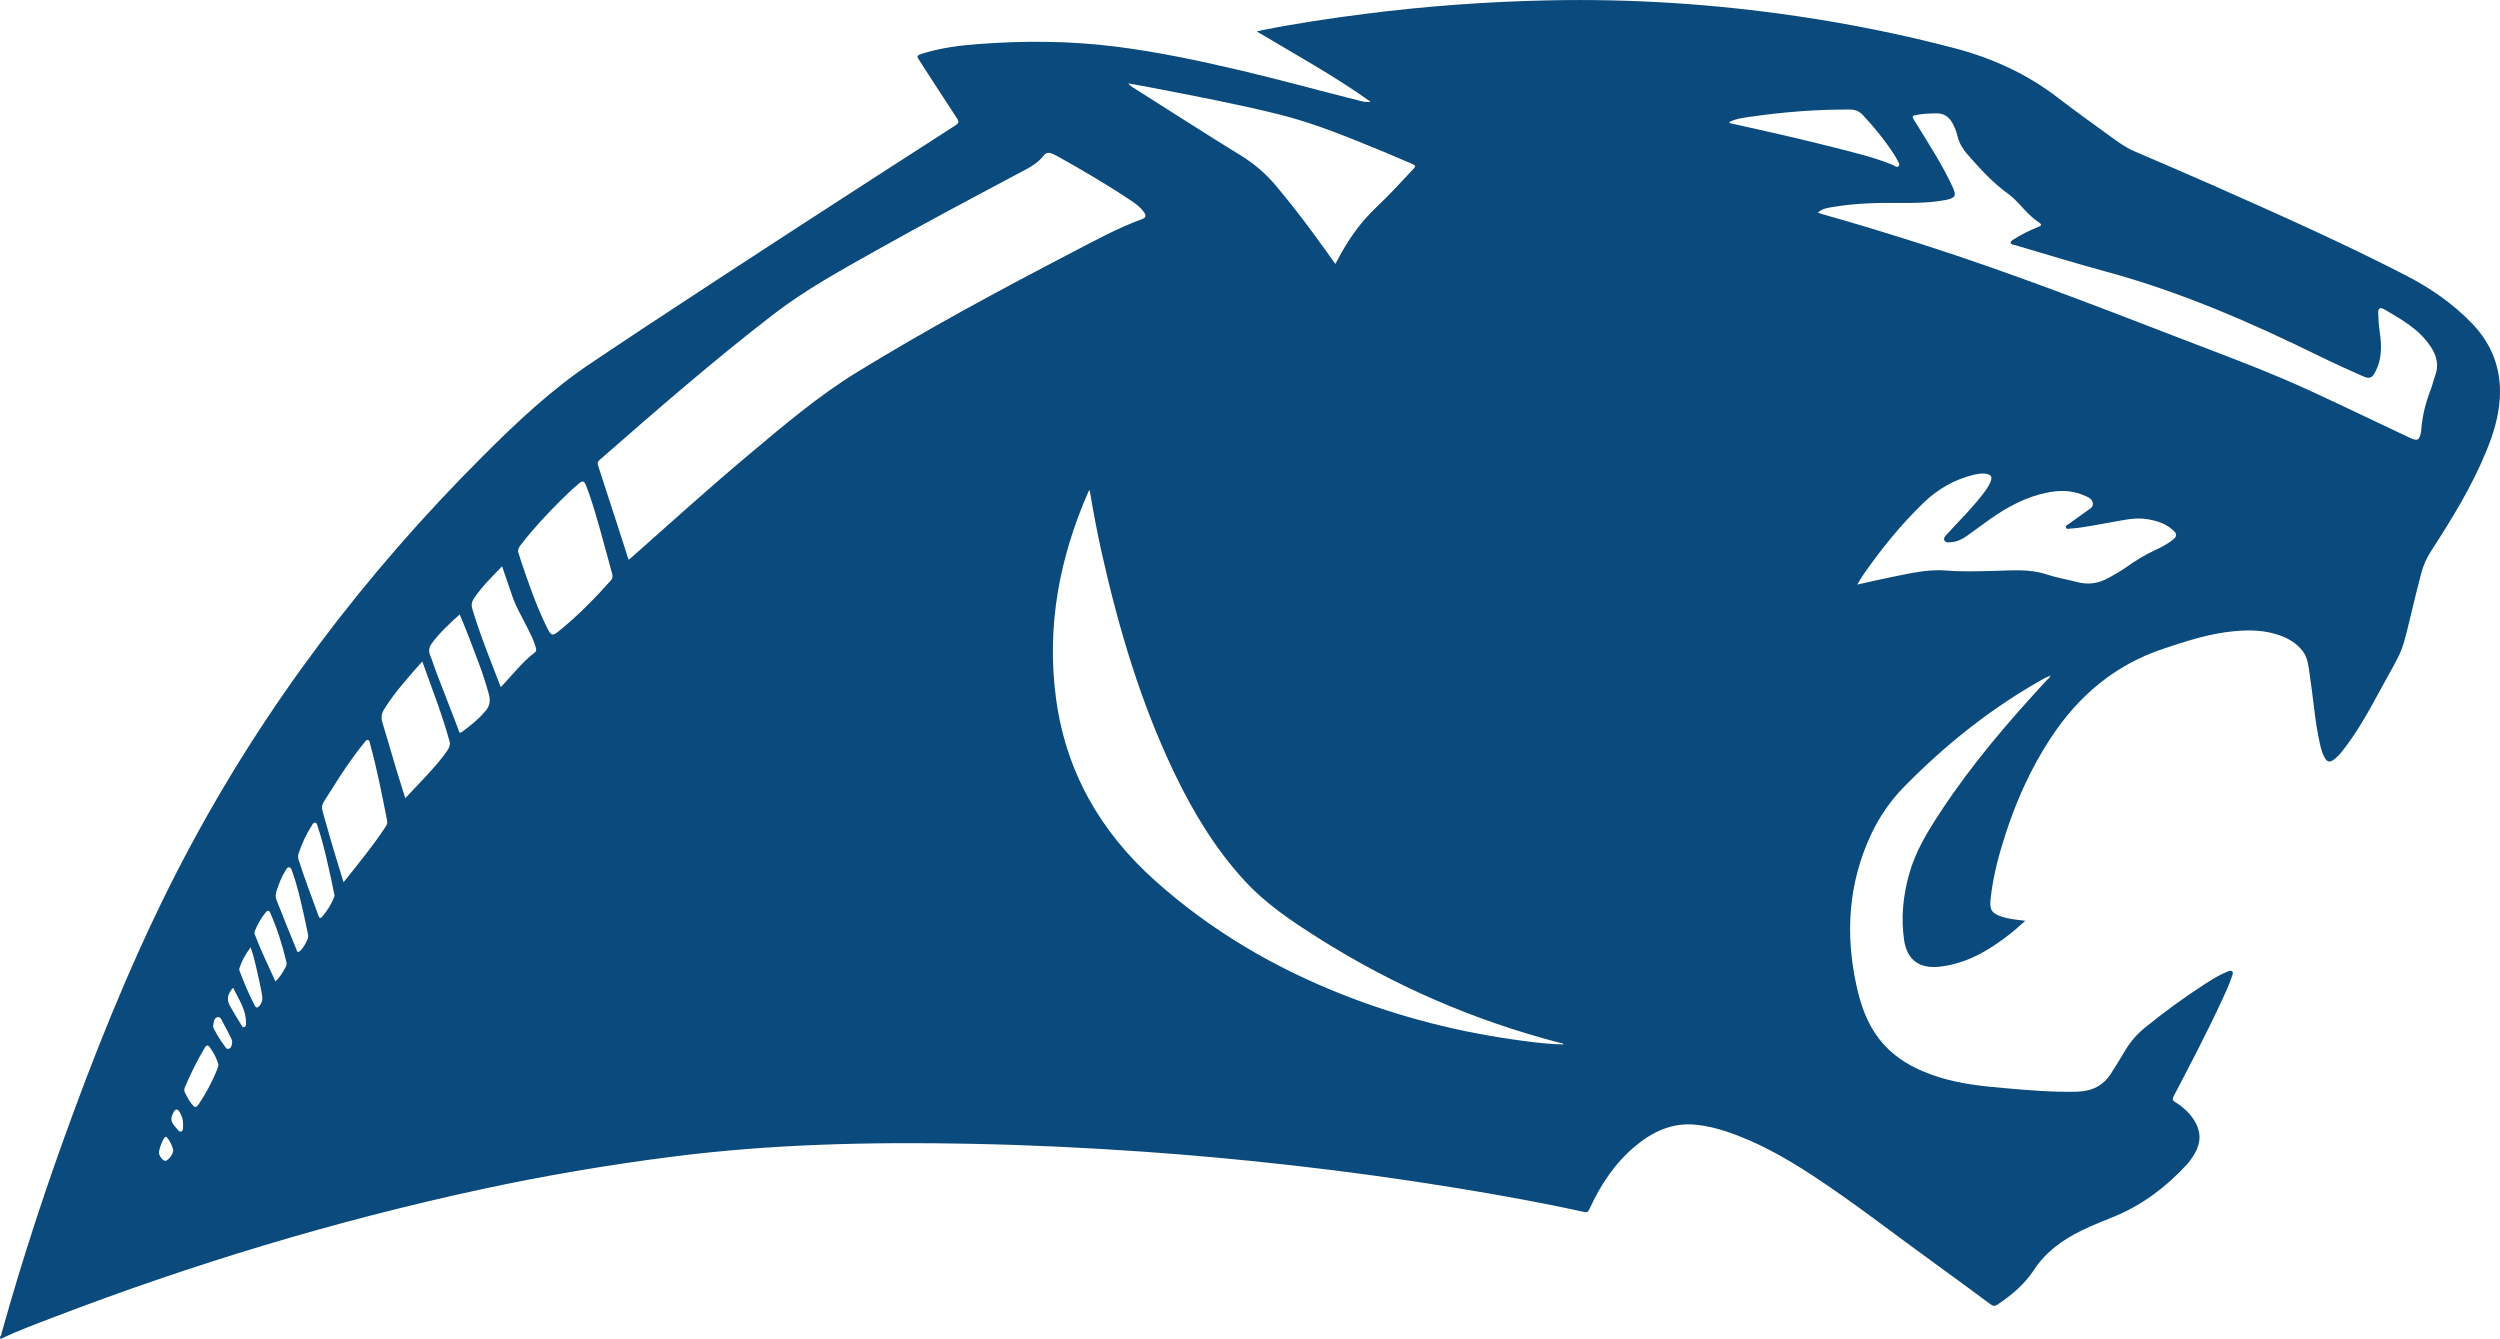 <?xml version="1.0" encoding="UTF-8"?><svg id="b" xmlns="http://www.w3.org/2000/svg" viewBox="0 0 700 374.81"><g id="c"><path d="M.31,374.81c-.55.04-.17-.39-.28-.56.41-.32.38-.84.5-1.27,5.82-20.8,12.58-41.31,20.06-61.57,9.09-24.62,19.14-48.83,31.41-72.05,21.95-41.51,50.03-78.49,83.2-111.64,9.54-9.54,19.36-18.81,30.67-26.3,4.72-3.13,9.4-6.32,14.13-9.43,29.03-19.15,58.23-38.03,87.47-56.85,1.06-.68,1.1-1.1.43-2.1-3.46-5.23-6.85-10.51-10.26-15.77-1.1-1.69-1.1-1.71.91-2.34,4.9-1.52,9.96-2.17,15.05-2.57,12.97-1,25.94-.94,38.86.7,11.57,1.46,22.97,3.86,34.32,6.52,11.11,2.6,22.1,5.66,33.17,8.43,1.22.31,2.44.74,3.81.48-10.13-7.24-21.03-13.2-31.87-19.69.62-.15,1.03-.25,1.43-.33,9.5-1.9,19.08-3.33,28.69-4.56,17.12-2.19,34.3-3.45,51.55-3.81,23.28-.49,46.44,1.01,69.48,4.4,14.92,2.19,29.66,5.16,44.25,9,10.55,2.78,20.23,7.18,28.89,13.84,4.82,3.71,9.78,7.25,14.7,10.83,2.12,1.54,4.23,3.1,6.66,4.15,7.29,3.15,14.61,6.26,21.87,9.47,18.21,8.07,36.4,16.15,54.12,25.27,6.92,3.56,13.27,7.91,18.67,13.54,5.57,5.81,8.2,12.72,7.75,20.81-.3,5.32-1.87,10.28-3.88,15.14-4.05,9.82-9.58,18.83-15.34,27.7-1.24,1.91-2.16,3.93-2.74,6.11-.51,1.9-.99,3.8-1.46,5.7-4.81,19.51-2.43,13.02-11.55,29.87-2.63,4.85-5.44,9.61-8.83,13.99-.8,1.04-1.66,2.04-2.73,2.81-1.12.81-1.82.63-2.5-.56-.68-1.19-1.03-2.51-1.33-3.83-1.44-6.36-1.86-12.87-2.85-19.3-.35-2.29-.46-4.68-1.94-6.66-1.59-2.14-3.76-3.48-6.22-4.39-4.23-1.57-8.62-1.66-13.03-1.25-6.85.63-13.34,2.75-19.83,4.92-13.55,4.52-23.76,13.17-31.51,24.97-5.51,8.38-9.59,17.43-12.67,26.95-1.93,5.97-3.56,12.02-4.19,18.29-.3,2.98.4,3.89,3.26,4.84.8.26,1.62.45,2.45.59,1.23.2,2.47.33,4.03.53-1.58,1.36-2.91,2.6-4.33,3.71-5.85,4.59-12.11,8.3-19.72,9.14-5.59.62-9.07-1.88-9.89-7.45-.91-6.2-.29-12.36,1.37-18.36,1.78-6.47,5.28-12.16,8.94-17.72,8.71-13.23,18.98-25.2,29.72-36.79.3-.32.89-.51.73-1.15.02.18.13.17.23.08.04-.04.03-.13.04-.2-.09.06-.17.11-.26.17-.51.23-1.03.41-1.52.68-14.55,8.11-27.45,18.36-39.11,30.21-3.91,3.97-7.06,8.5-9.41,13.54-6.34,13.59-7.25,27.74-4.08,42.24,1.17,5.37,2.94,10.56,6.37,14.98,4.37,5.63,10.38,8.74,17.03,10.79,5.85,1.8,11.9,2.44,17.97,2.97,6.77.59,13.53,1.18,20.34,1.01,4.17-.11,7.43-1.64,9.65-5.22,1.26-2.03,2.56-4.03,3.75-6.09,1.47-2.55,3.34-4.72,5.62-6.58,5.42-4.41,11.05-8.52,16.92-12.3,1.97-1.26,3.94-2.53,6.13-3.39.47-.19,1.03-.49,1.44-.08.35.35.08.89-.06,1.33-.71,2.13-1.63,4.18-2.57,6.21-4.28,9.25-9,18.29-13.73,27.31-.43.82-.44,1.21.42,1.73,2.09,1.29,3.9,2.93,5.24,5.01,1.92,2.98,2.06,6.04.32,9.16-.69,1.23-1.49,2.39-2.44,3.42-5.7,6.15-12.24,11.14-20.04,14.37-3.15,1.3-6.34,2.51-9.41,4.03-5.28,2.61-9.91,5.9-13.23,10.97-2.61,3.99-6.24,7.08-10.22,9.72-.74.49-1.22.48-1.94-.06-5.19-3.86-10.39-7.69-15.63-11.47-11.39-8.21-22.45-16.9-34.2-24.6-7.6-4.98-15.49-9.45-24.17-12.34-2.76-.92-5.58-1.58-8.47-1.88-6.55-.67-12.01,1.84-16.89,5.88-5.79,4.78-9.82,10.87-12.91,17.63-.33.72-.6,1.13-1.53.92-12.06-2.68-24.22-4.83-36.41-6.82-15.29-2.5-30.65-4.58-46.04-6.32-13.73-1.55-27.49-2.81-41.27-3.77-16.03-1.12-32.08-1.88-48.15-2.19-27.94-.55-55.83.07-83.6,3.63-17.93,2.3-35.73,5.31-53.39,9.13-40.93,8.84-80.89,20.93-119.98,35.92-4.83,1.85-9.7,3.65-14.38,5.88ZM176.01,156.74c.43-.35.72-.57.99-.81,10.97-9.73,21.85-19.56,33.09-28.98,9.55-8,19.05-16.08,29.69-22.62,19.69-12.1,40.03-23.05,60.53-33.72,6.38-3.32,12.7-6.79,19.48-9.26,1.15-.42,1.1-1.14.51-1.97-.88-1.25-2.07-2.17-3.31-3.01-6.8-4.57-13.86-8.7-21.01-12.69-.41-.23-.85-.38-1.27-.6-1.03-.52-1.88-.34-2.59.59-1.31,1.71-3.08,2.83-4.96,3.83-14.12,7.5-28.25,14.99-42.19,22.83-9.7,5.46-19.47,10.81-28.33,17.63-16.82,12.96-32.82,26.89-48.79,40.86-.64.56-.56,1.03-.33,1.71,1.89,5.77,3.76,11.55,5.63,17.33.94,2.92,1.88,5.84,2.86,8.88ZM305.08,137.19c-.22.34-.31.44-.36.56-8.08,18.42-11.71,37.58-9.06,57.63,2.7,20.49,12.32,37.35,27.63,51.09,15.68,14.07,33.55,24.54,53.11,32.2,16.32,6.39,33.2,10.6,50.58,12.84,3.56.46,7.14.87,10.83.94-.33-.45-.75-.38-1.08-.47-24.09-6.24-46.62-16.07-67.64-29.36-7.36-4.66-14.6-9.49-20.57-15.98-8.16-8.87-14.33-19.04-19.53-29.84-9.52-19.78-15.73-40.67-20.51-62.02-1.29-5.75-2.37-11.54-3.39-17.6ZM509.05,59.56c.52.17.82.29,1.12.38,9.5,2.66,18.92,5.56,28.31,8.56,24,7.68,47.49,16.79,70.99,25.85,12.73,4.91,25.55,9.59,37.95,15.33,9.12,4.22,18.17,8.6,27.26,12.87,2.28,1.07,2.8.75,3.23-1.73.04-.23.06-.47.07-.7.3-3.85,1.26-7.54,2.66-11.14.5-1.3.8-2.69,1.27-4,1.02-2.86.34-5.38-1.27-7.84-3.23-4.95-8.2-7.7-13.09-10.55-1.13-.66-1.68-.26-1.65,1.06.05,1.73.16,3.47.41,5.17.56,3.81.69,7.55-1.12,11.11-1,1.97-1.65,2.27-3.67,1.37-3.88-1.73-7.77-3.46-11.59-5.34-19.44-9.57-39.24-18.22-60.24-23.91-8.52-2.31-16.97-4.92-25.44-7.41-.46-.14-1.2-.11-1.25-.69-.04-.51.61-.77,1.04-1.05,2.05-1.32,4.24-2.37,6.5-3.28,1.21-.49,1.28-.75.16-1.49-1.82-1.21-3.27-2.79-4.73-4.37-1.14-1.24-2.3-2.48-3.67-3.47-4.37-3.15-7.95-7.11-11.47-11.13-1.28-1.47-2.24-3.09-2.72-5-.34-1.36-.81-2.69-1.54-3.9-.99-1.65-2.39-2.57-4.39-2.52-1.64.04-3.27.05-4.9.33-2.11.37-2.11.35-1.02,2.08.3.47.61.94.9,1.42,3.4,5.54,6.94,11,9.64,16.94,1.04,2.29.69,2.88-1.8,3.45-.09.02-.19.02-.28.04-4.26.81-8.57.86-12.88.82-6.19-.06-12.36.08-18.48,1.12-1.45.25-2.97.34-4.35,1.6ZM520.03,163.69c3.39-.75,6.47-1.49,9.58-2.11,5.09-1.01,10.18-2.26,15.42-1.83,4.36.36,8.7.2,13.06.11,4.99-.1,9.99-.67,14.91.96,2.83.94,5.81,1.41,8.7,2.18,3.02.8,5.82.36,8.54-1.11,1.73-.94,3.45-1.88,5.05-3.03,2.67-1.92,5.46-3.6,8.45-4.97,1.53-.7,3.01-1.52,4.36-2.53,1.57-1.18,1.62-1.81.16-3.08-2.01-1.75-4.45-2.49-7.03-2.91-3.71-.61-7.26.41-10.85,1-3.51.58-6.98,1.38-10.54,1.63-.48.03-1.19.28-1.38-.28-.19-.54.51-.82.9-1.1,1.51-1.11,3.08-2.13,4.56-3.27.86-.66,2.24-1.19,2.09-2.42-.17-1.37-1.61-1.84-2.76-2.33-3.32-1.4-6.76-1.35-10.21-.64-5.84,1.2-10.95,3.98-15.77,7.37-2.18,1.53-4.31,3.15-6.49,4.69-1.31.93-2.72,1.66-4.37,1.78-.69.05-1.56.24-1.95-.43-.42-.71.27-1.31.73-1.82,1.15-1.29,2.35-2.55,3.54-3.81,2.22-2.35,4.42-4.72,6.39-7.28.83-1.08,1.64-2.17,2.18-3.43.65-1.49.25-2.18-1.39-2.39-1.08-.14-2.15.04-3.2.29-5.46,1.31-10.16,4.01-14.17,7.9-6.41,6.22-12.01,13.13-17.07,20.47-.47.69-.86,1.43-1.44,2.41ZM373.89,73.9c.28-.5.47-.81.64-1.14,2.89-5.57,6.45-10.62,11.05-14.93,3.55-3.33,6.82-6.95,10.15-10.51.64-.68.75-1.01-.25-1.41-2.64-1.06-5.23-2.26-7.87-3.34-9.64-3.94-19.25-8-29.4-10.52-11.89-2.95-23.93-5.21-35.96-7.55-2.1-.41-4.21-.78-6.32-1.17.35.54.76.82,1.19,1.09,10.12,6.4,20.19,12.88,30.38,19.16,3.89,2.4,7.23,5.3,10.09,8.81,1.42,1.74,2.86,3.46,4.26,5.23,4.15,5.25,8.07,10.68,12.04,16.28ZM145.05,154.4c.27.86.57,1.89.91,2.91,2.12,6.24,4.25,12.47,7.19,18.38,1.21,2.43,1.5,2.51,3.53.86,5.21-4.23,9.89-9.02,14.35-14.02.53-.6.58-1.16.36-1.92-1.05-3.73-1.99-7.5-3.06-11.22-1.31-4.58-2.53-9.19-4.31-13.62-.43-1.08-.91-1.23-1.81-.48-1.73,1.44-3.37,2.97-4.96,4.57-3.94,3.95-7.79,7.97-11.19,12.4-.45.58-.96,1.16-1.02,2.15ZM118.24,185.2c-3.92,4.44-7.69,8.59-10.68,13.38-.74,1.18-.91,2.36-.49,3.73,1.27,4.1,2.44,8.24,3.67,12.35.86,2.87,1.77,5.73,2.74,8.83,2.05-2.17,3.93-4.12,5.76-6.11,2.12-2.31,4.24-4.62,6.01-7.23.54-.8.9-1.58.61-2.61-2.06-7.52-4.92-14.77-7.62-22.35ZM96.19,247.02c.57-.7.93-1.13,1.28-1.57,3.48-4.41,7.04-8.76,10.15-13.45.42-.64.96-1.24.78-2.17-1.4-7.16-2.79-14.32-4.73-21.36-.13-.46-.14-1.18-.67-1.28-.53-.1-.82.54-1.14.93-3.28,4.04-6.17,8.36-8.91,12.78-3.57,5.77-3.27,3.69-1.51,10.18,1.43,5.27,3.11,10.47,4.74,15.93ZM484.16,34.19c.21.43.57.38.88.45,9.63,2.13,19.26,4.28,28.82,6.73,5.38,1.38,10.8,2.65,15.98,4.75.57.23,1.22.97,1.76.4.5-.52-.15-1.21-.4-1.78-.19-.43-.43-.83-.68-1.22-2.62-4.06-5.64-7.82-8.95-11.34-1.01-1.07-2.16-1.5-3.61-1.51-9.43-.05-18.81.71-28.14,2.06-1.91.28-3.87.53-5.65,1.47ZM140.58,158.57c-2.92,3.02-5.79,5.82-8.01,9.2-.56.86-.62,1.74-.34,2.68,2.22,7.42,5.15,14.58,7.98,21.94.42-.44.74-.77,1.05-1.1,2.74-2.94,5.23-6.13,8.47-8.58.58-.44.41-.96.26-1.52-.55-2-1.54-3.8-2.44-5.65-1.37-2.81-3.04-5.47-4.05-8.46-.94-2.78-1.9-5.55-2.92-8.52ZM128.71,172.04c-2.83,2.55-5.54,5.05-7.76,8.04-.79,1.06-1.02,2.12-.51,3.39.7,1.73,1.24,3.52,1.91,5.26,1.98,5.19,3.99,10.37,6.01,15.54.15.39.12,1.32,1.05.63,2.41-1.79,4.74-3.64,6.66-5.99,1.15-1.41,1.25-2.91.79-4.61-.78-2.84-1.7-5.63-2.72-8.39-1.7-4.64-3.47-9.24-5.43-13.89ZM93.67,250.71c-.29-1.41-.55-2.79-.86-4.16-1.13-5.06-2.17-10.14-3.84-15.06-.15-.43-.18-1.05-.68-1.14-.6-.11-.82.55-1.08.95-1.52,2.37-2.66,4.93-3.58,7.58-.21.59-.23,1.2-.04,1.8,1.7,5.34,3.72,10.57,5.63,15.84.31.85.7.51,1.07.07,1.3-1.55,2.38-3.24,3.16-5.1.11-.25.15-.53.21-.78ZM86.32,262c-.42-1.97-.86-4.21-1.37-6.44-.9-3.91-1.75-7.83-3.16-11.61-.16-.42-.26-1.01-.77-1.09-.6-.09-.84.52-1.1.93-1.16,1.83-1.88,3.85-2.55,5.89-.27.83-.24,1.62.1,2.45,1.01,2.46,1.96,4.94,2.95,7.41.85,2.12,1.71,4.24,2.6,6.34.11.26.06.85.69.59.8-.33,2.63-3.24,2.6-4.46ZM77.13,274.82c1.31-1.3,2.19-2.71,2.93-4.23.19-.39.23-.82.13-1.24-1.11-4.69-2.54-9.28-4.5-13.69-.37-.83-.81-.81-1.33-.16-1.27,1.58-2.27,3.31-3.01,5.2-.15.39-.1.72.04,1.08,1.68,4.41,3.74,8.65,5.74,13.04ZM61.17,298.17c-.43-1.78-1.32-3.3-2.32-4.78-.62-.91-1.05-.84-1.59.08-2.06,3.51-3.87,7.15-5.47,10.89-.23.54-.27,1.06,0,1.61.54,1.09,1.12,2.16,1.88,3.12.93,1.17,1.24,1.18,2.06-.05,2.03-3.04,3.74-6.25,5.1-9.65.15-.38.23-.8.34-1.21ZM70.18,265.26c-1.47,1.92-2.5,3.82-3.17,5.91-.06.2,0,.47.07.68,1.24,3.32,2.62,6.58,4.26,9.73.4.76.81.6,1.27.09.82-.91.97-1.99.75-3.15-.26-1.37-.5-2.75-.82-4.11-.7-2.98-1.24-6-2.35-9.15ZM65.26,276.55c-1.65,1.96-1.86,3.34-.79,5.25.93,1.67,1.94,3.3,2.94,4.92.23.38.46,1,.96.88.58-.14.51-.83.51-1.31-.02-3.67-2.07-6.55-3.62-9.74ZM65,291.89c.06-.45-.11-.84-.3-1.21-.74-1.46-1.45-2.94-2.26-4.35-.37-.64-.7-1.78-1.58-1.51-1.03.32-1.06,1.55-1.17,2.51-.04.33.19.71.36,1.04.79,1.49,1.65,2.94,2.68,4.28.35.46.64,1.23,1.35,1,.75-.24.82-1.06.92-1.75ZM48.52,322.08c-.3-1.28-.85-2.4-1.61-3.42-.44-.59-.77-.31-1.05.18-.66,1.15-1.11,2.38-1.34,3.67-.19,1.08,1.33,2.9,2.02,2.48,1.06-.65,1.76-1.65,1.98-2.9ZM51.26,314.78c.05-1.06-.28-2.27-.94-3.36-.64-1.06-1.18-1.01-1.77.11-.93,1.76-.75,2.68.92,4.44.36.38.71,1.08,1.31.83.56-.23.42-.96.48-1.51,0-.09,0-.19,0-.51Z" fill="#0a4a7c" stroke-width="0"/></g></svg>